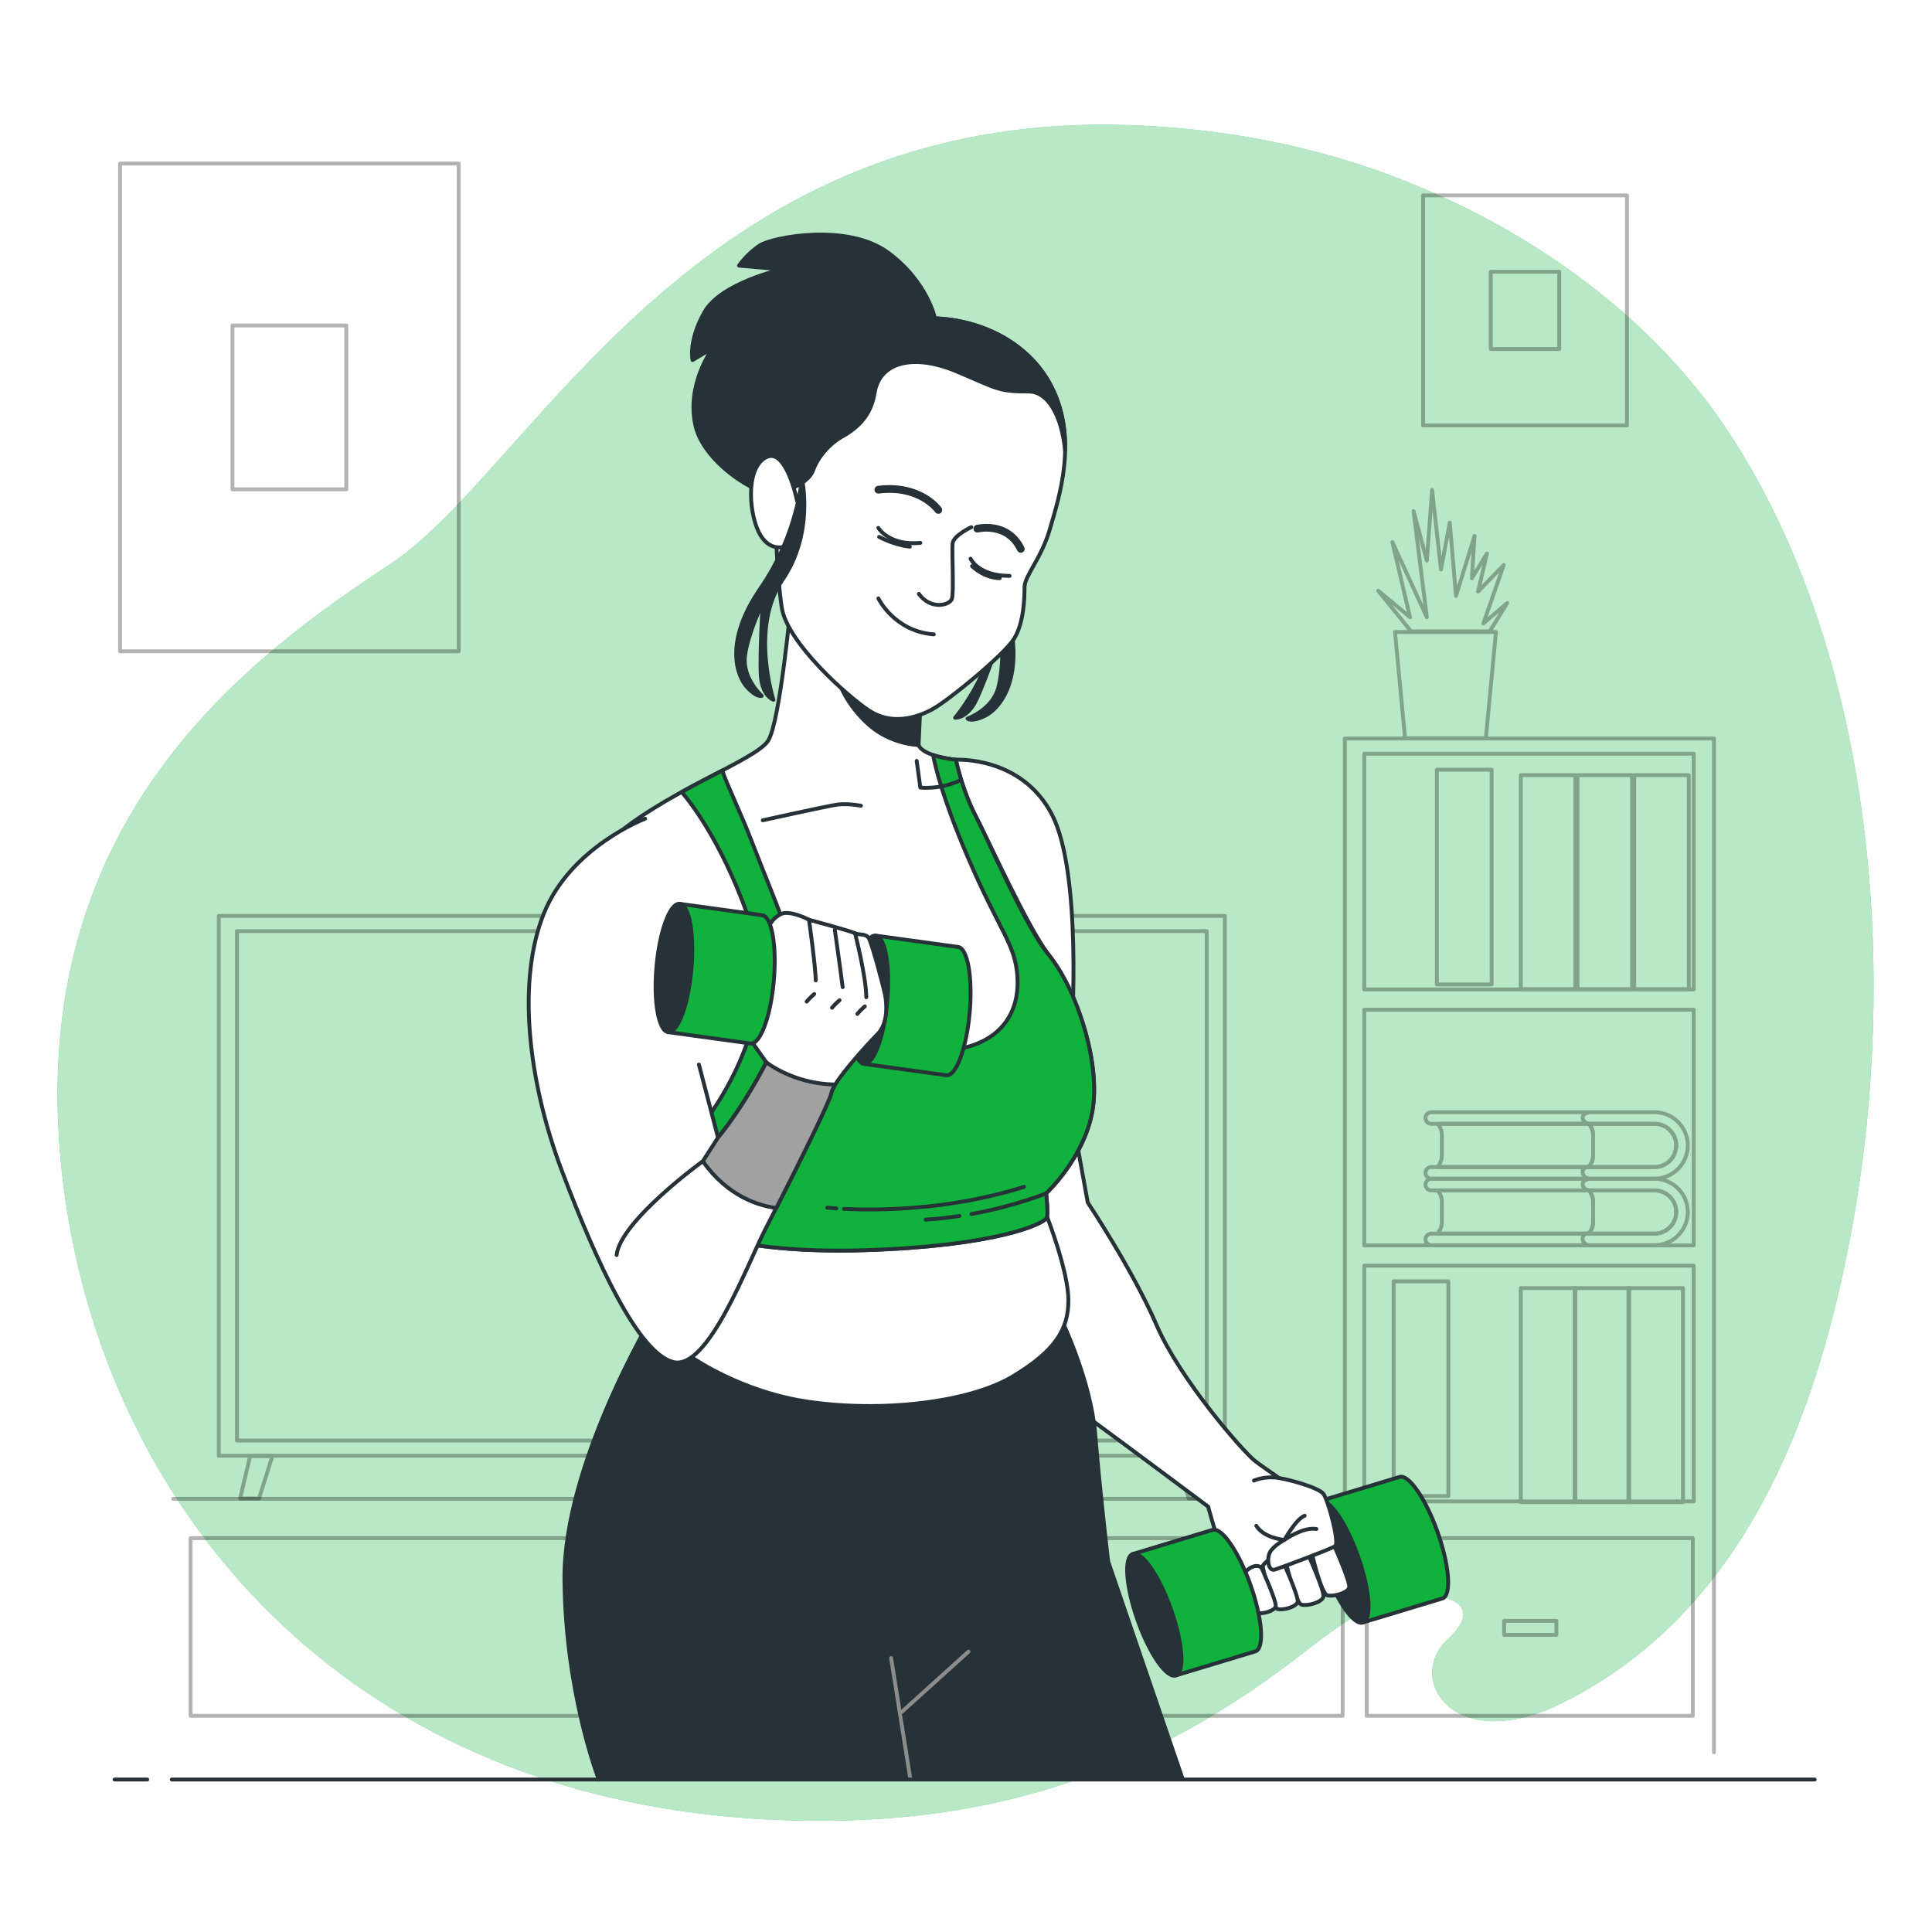 <svg class="animated" id="freepik_stories-dumbbell-exercise" xmlns="http://www.w3.org/2000/svg" viewBox="0 0 500 500" version="1.1" xmlns:xlink="http://www.w3.org/1999/xlink" xmlns:svgjs="http://svgjs.com/svgjs"><style>svg#freepik_stories-dumbbell-exercise:not(.animated) .animable {opacity: 0;}svg#freepik_stories-dumbbell-exercise.animated #freepik--background-simple--inject-2 {animation: 1.5s Infinite  linear heartbeat;animation-delay: 0s;}svg#freepik_stories-dumbbell-exercise.animated #freepik--Character--inject-2 {animation: 1.5s Infinite  linear heartbeat;animation-delay: 0s;}            @keyframes heartbeat {                0% {                    transform: scale(1);                }                10% {                    transform: scale(1.1);                }                30% {                    transform: scale(1);                }                40% {                    transform: scale(1);                }                50% {                    transform: scale(1.1);                }                60% {                    transform: scale(1);                }                100% {                    transform: scale(1);                }            }        </style><g id="freepik--background-simple--inject-2" class="animable" style="transform-origin: 249.883px 251.753px;"><g id="elc2yz4smcyb8" class="animable" style="transform-origin: 249.883px 251.753px;"><path d="M451.31,118.12c-1.65-2.74-3.36-5.43-5.14-8.06-23.81-34.98-63.44-58.93-101.95-69.77-16.87-4.76-34.2-7.25-51.49-7.88-113.43-4.12-155.1,89.4-191.65,113.52C64.53,170.04,8.45,211.23,15.49,297.76c5.34,65.79,42.76,128.69,111.11,157.31,7.53,3.16,15.44,5.91,23.72,8.19,15.41,4.24,32.1,6.9,50.1,7.7,51.68,2.3,93.64-10.15,134.68-41.52,9.54-7.29,19.03-15.52,31.41-16.42,9-.65,17.53,2.58,8.12,11.28-11.06,10.22,1.7,30.33,29.77,16.36,46.87-23.33,66.16-73.66,75.24-124.84,11.15-62.82,5.75-140.95-28.33-197.68Z" style="fill: rgb(16, 178, 61); transform-origin: 249.883px 251.753px;" id="elw4703xmqeca" class="animable"></path><g id="eldb5gkr3q4q8"><path d="M451.31,118.12c-1.65-2.74-3.36-5.43-5.14-8.06-23.81-34.98-63.44-58.93-101.95-69.77-16.87-4.76-34.2-7.25-51.49-7.88-113.43-4.12-155.1,89.4-191.65,113.52C64.53,170.04,8.45,211.23,15.49,297.76c5.34,65.79,42.76,128.69,111.11,157.31,7.53,3.16,15.44,5.91,23.72,8.19,15.41,4.24,32.1,6.9,50.1,7.7,51.68,2.3,93.64-10.15,134.68-41.52,9.54-7.29,19.03-15.52,31.41-16.42,9-.65,17.53,2.58,8.12,11.28-11.06,10.22,1.7,30.33,29.77,16.36,46.87-23.33,66.16-73.66,75.24-124.84,11.15-62.82,5.75-140.95-28.33-197.68Z" style="fill: rgb(255, 255, 255); opacity: 0.7; transform-origin: 249.883px 251.753px;" class="animable"></path></g></g></g><g id="freepik--Pictures--inject-2" class="animable" style="transform-origin: 226.06px 105.445px;"><g id="elq5r2l3qw2bb"><g style="opacity: 0.3; transform-origin: 74.885px 105.445px;" class="animable"><rect x="31.06" y="42.33" width="87.65" height="126.23" style="fill: none; stroke: rgb(0, 0, 0); stroke-linecap: round; stroke-linejoin: round; transform-origin: 74.885px 105.445px;" id="elqg0rv6irj1" class="animable"></rect><rect x="60.17" y="84.24" width="29.45" height="42.41" style="fill: none; stroke: rgb(0, 0, 0); stroke-linecap: round; stroke-linejoin: round; transform-origin: 74.895px 105.445px;" id="eloiotzfku5c" class="animable"></rect></g></g><g id="elxt0rbwysgc"><g style="opacity: 0.3; transform-origin: 394.675px 80.325px;" class="animable"><rect x="368.29" y="50.57" width="52.77" height="59.51" style="fill: none; stroke: rgb(0, 0, 0); stroke-linecap: round; stroke-linejoin: round; transform-origin: 394.675px 80.325px;" id="elj4rd5babxni" class="animable"></rect><rect x="385.81" y="70.33" width="17.73" height="20" style="fill: none; stroke: rgb(0, 0, 0); stroke-linecap: round; stroke-linejoin: round; transform-origin: 394.675px 80.33px;" id="elb9epffoo78s" class="animable"></rect></g></g></g><g id="freepik--Furniture--inject-2" class="animable" style="transform-origin: 244.2px 290.14px;"><g id="el80fekubzkcm"><g style="opacity: 0.3; transform-origin: 244.2px 290.14px;" class="animable"><polyline points="44.82 387.89 348.04 387.89 348.04 191.13 443.58 191.13 443.58 453.48" style="fill: none; stroke: rgb(0, 0, 0); stroke-linecap: round; stroke-linejoin: round; transform-origin: 244.2px 322.305px;" id="elqyl0p4wwrcp" class="animable"></polyline><rect x="353.08" y="195.06" width="85.26" height="61" style="fill: none; stroke: rgb(0, 0, 0); stroke-linecap: round; stroke-linejoin: round; transform-origin: 395.71px 225.56px;" id="elhmnfvsdcuqb" class="animable"></rect><rect x="353.08" y="261.31" width="85.26" height="61" style="fill: none; stroke: rgb(0, 0, 0); stroke-linecap: round; stroke-linejoin: round; transform-origin: 395.71px 291.81px;" id="el3g2rqjpxg3k" class="animable"></rect><rect x="353.08" y="327.55" width="85.26" height="61" style="fill: none; stroke: rgb(0, 0, 0); stroke-linecap: round; stroke-linejoin: round; transform-origin: 395.71px 358.05px;" id="elp8k61am24v" class="animable"></rect><rect x="393.58" y="200.61" width="14.12" height="55.39" style="fill: none; stroke: rgb(0, 0, 0); stroke-linecap: round; stroke-linejoin: round; transform-origin: 400.64px 228.305px;" id="elrhf4jmlpxlf" class="animable"></rect><rect x="393.58" y="333.36" width="14.12" height="55.39" style="fill: none; stroke: rgb(0, 0, 0); stroke-linecap: round; stroke-linejoin: round; transform-origin: 400.64px 361.055px;" id="elc0hsf1zw8q" class="animable"></rect><rect x="407.51" y="333.36" width="14.12" height="55.39" style="fill: none; stroke: rgb(0, 0, 0); stroke-linecap: round; stroke-linejoin: round; transform-origin: 414.57px 361.055px;" id="el9200ahl9ko4" class="animable"></rect><rect x="421.44" y="333.36" width="14.12" height="55.39" style="fill: none; stroke: rgb(0, 0, 0); stroke-linecap: round; stroke-linejoin: round; transform-origin: 428.5px 361.055px;" id="el2k8atkx8kgf" class="animable"></rect><g id="eltpt3gwxvmun"><rect x="371.86" y="199.19" width="14.17" height="55.57" style="fill: none; stroke: rgb(0, 0, 0); stroke-linecap: round; stroke-linejoin: round; transform-origin: 378.945px 226.975px; transform: rotate(15.1deg);" class="animable"></rect></g><g id="eldac8izfasgq"><rect x="360.67" y="331.61" width="14.17" height="55.57" style="fill: none; stroke: rgb(0, 0, 0); stroke-linecap: round; stroke-linejoin: round; transform-origin: 367.755px 359.395px; transform: rotate(164.9deg);" class="animable"></rect></g><rect x="408.26" y="200.61" width="14.12" height="55.39" style="fill: none; stroke: rgb(0, 0, 0); stroke-linecap: round; stroke-linejoin: round; transform-origin: 415.32px 228.305px;" id="elpzi9hznxqum" class="animable"></rect><rect x="422.94" y="200.61" width="14.12" height="55.39" style="fill: none; stroke: rgb(0, 0, 0); stroke-linecap: round; stroke-linejoin: round; transform-origin: 430px 228.305px;" id="elmhwzklxf1jr" class="animable"></rect><g id="el8bwde5hii4f" class="animable" style="transform-origin: 402.855px 313.665px;"><g id="ell5dmrnuayy" class="animable" style="transform-origin: 402.855px 313.665px;"><path d="M436.8,313.66c0,4.74-3.85,8.6-8.59,8.6h-57.8c-.83,0-1.5-.68-1.5-1.5s.67-1.5,1.5-1.5h57.8c3.08,0,5.59-2.51,5.59-5.6s-2.51-5.59-5.59-5.59h-57.8c-.83,0-1.5-.67-1.5-1.5s.67-1.5,1.5-1.5h57.8c4.74,0,8.59,3.85,8.59,8.59Z" style="fill: none; stroke: rgb(0, 0, 0); stroke-linecap: round; stroke-linejoin: round; transform-origin: 402.855px 313.665px;" id="elkrdublrwuo" class="animable"></path><path d="M412.3,311.01v5.23c0,1.17-.45,2.23-1.18,3.02h-39.14c.73-.79,1.18-1.85,1.18-3.02v-5.23c0-1.13-.42-2.16-1.12-2.94h39.14c.7,.78,1.12,1.81,1.12,2.94Z" style="fill: none; stroke: rgb(0, 0, 0); stroke-linecap: round; stroke-linejoin: round; transform-origin: 392.14px 313.665px;" id="el8ihtuvfy93p" class="animable"></path><path d="M433.8,313.66c0,3.09-2.51,5.6-5.59,5.6h-17.09c.73-.79,1.18-1.85,1.18-3.02v-5.23c0-1.13-.42-2.16-1.12-2.94h17.03c3.08,0,5.59,2.51,5.59,5.59Z" style="fill: none; stroke: rgb(0, 0, 0); stroke-linecap: round; stroke-linejoin: round; transform-origin: 422.46px 313.665px;" id="elzcois2y8kzb" class="animable"></path></g><path d="M410.74,305.25s-1.27,.25-1.14,1.4c.13,1.14,1.59,1.43,1.59,1.43" style="fill: none; stroke: rgb(0, 0, 0); stroke-linecap: round; stroke-linejoin: round; transform-origin: 410.39px 306.665px;" id="elxwy1j7n512" class="animable"></path><path d="M410.65,319.23s-1.17,.27-1.06,1.5,1.47,1.53,1.47,1.53" style="fill: none; stroke: rgb(0, 0, 0); stroke-linecap: round; stroke-linejoin: round; transform-origin: 410.321px 320.745px;" id="elxiaindzuaur" class="animable"></path></g><g id="elbkb5sj6zha6" class="animable" style="transform-origin: 402.855px 296.435px;"><g id="ellz2wyy37m5g" class="animable" style="transform-origin: 402.855px 296.435px;"><path d="M436.8,296.43c0,4.74-3.85,8.6-8.59,8.6h-57.8c-.83,0-1.5-.68-1.5-1.5s.67-1.5,1.5-1.5h57.8c3.08,0,5.59-2.51,5.59-5.6s-2.51-5.59-5.59-5.59h-57.8c-.83,0-1.5-.67-1.5-1.5s.67-1.5,1.5-1.5h57.8c4.74,0,8.59,3.85,8.59,8.59Z" style="fill: none; stroke: rgb(0, 0, 0); stroke-linecap: round; stroke-linejoin: round; transform-origin: 402.855px 296.435px;" id="el8e9wmwkxdwc" class="animable"></path><path d="M412.3,293.78v5.23c0,1.17-.45,2.23-1.18,3.02h-39.14c.73-.79,1.18-1.85,1.18-3.02v-5.23c0-1.13-.42-2.16-1.12-2.94h39.14c.7,.78,1.12,1.81,1.12,2.94Z" style="fill: none; stroke: rgb(0, 0, 0); stroke-linecap: round; stroke-linejoin: round; transform-origin: 392.14px 296.435px;" id="elh14p05ji7r" class="animable"></path><path d="M433.8,296.43c0,3.09-2.51,5.6-5.59,5.6h-17.09c.73-.79,1.18-1.85,1.18-3.02v-5.23c0-1.13-.42-2.16-1.12-2.94h17.03c3.08,0,5.59,2.51,5.59,5.59Z" style="fill: none; stroke: rgb(0, 0, 0); stroke-linecap: round; stroke-linejoin: round; transform-origin: 422.46px 296.435px;" id="elstzb5p4471" class="animable"></path></g><path d="M410.74,288.01s-1.27,.25-1.14,1.4c.13,1.14,1.59,1.43,1.59,1.43" style="fill: none; stroke: rgb(0, 0, 0); stroke-linecap: round; stroke-linejoin: round; transform-origin: 410.39px 289.425px;" id="el2wxbe55q3ga" class="animable"></path><path d="M410.65,302s-1.17,.27-1.06,1.5c.12,1.23,1.47,1.53,1.47,1.53" style="fill: none; stroke: rgb(0, 0, 0); stroke-linecap: round; stroke-linejoin: round; transform-origin: 410.321px 303.515px;" id="elhaoilyveys" class="animable"></path></g><g id="elwknass40cs" class="animable" style="transform-origin: 373.375px 158.93px;"><polygon points="387.15 163.57 361.02 163.57 363.63 191.06 384.54 191.06 387.15 163.57" style="fill: none; stroke: rgb(0, 0, 0); stroke-linecap: round; stroke-linejoin: round; transform-origin: 374.085px 177.315px;" id="elipogjzquiqe" class="animable"></polygon><polygon points="365.18 163.39 385.55 163.39 390.07 156.07 383.9 161.33 389.16 146.24 382.52 153.1 384.81 143.26 380.92 149.67 381.61 138.69 376.81 154.24 375.2 135.26 372.92 147.38 370.63 126.8 369.26 145.09 365.83 132.28 369.26 159.73 360.34 140.29 364.91 159.73 356.68 152.87 365.18 163.39" style="fill: none; stroke: rgb(0, 0, 0); stroke-linecap: round; stroke-linejoin: round; transform-origin: 373.375px 145.095px;" id="el7p81ow5i1vs" class="animable"></polygon></g><rect x="353.7" y="398.08" width="84.39" height="45.97" style="fill: none; stroke: rgb(0, 0, 0); stroke-linecap: round; stroke-linejoin: round; transform-origin: 395.895px 421.065px;" id="elr0d70xytd9q" class="animable"></rect><rect x="165.06" y="398.08" width="182.42" height="45.97" style="fill: none; stroke: rgb(0, 0, 0); stroke-linecap: round; stroke-linejoin: round; transform-origin: 256.27px 421.065px;" id="elod19nq7vswr" class="animable"></rect><rect x="49.33" y="398.08" width="109.53" height="45.97" style="fill: none; stroke: rgb(0, 0, 0); stroke-linecap: round; stroke-linejoin: round; transform-origin: 104.095px 421.065px;" id="elunamnqcqxnq" class="animable"></rect><rect x="389.27" y="419.47" width="13.52" height="3.64" style="fill: none; stroke: rgb(0, 0, 0); stroke-linecap: round; stroke-linejoin: round; transform-origin: 396.03px 421.29px;" id="elqze99xm1jw" class="animable"></rect></g></g></g><g id="freepik--TV--inject-2" class="animable" style="transform-origin: 186.81px 312.415px;"><g id="elzwnomudu2oc"><g style="opacity: 0.3; transform-origin: 186.81px 312.415px;" class="animable"><g id="eloteypw2o1t" class="animable" style="transform-origin: 186.81px 306.89px;"><rect x="56.62" y="237.04" width="260.38" height="139.7" style="fill: none; stroke: rgb(0, 0, 0); stroke-linecap: round; stroke-linejoin: round; transform-origin: 186.81px 306.89px;" id="elb1xbuzlt47s" class="animable"></rect><rect x="61.33" y="240.96" width="250.96" height="131.85" style="fill: none; stroke: rgb(0, 0, 0); stroke-linecap: round; stroke-linejoin: round; transform-origin: 186.81px 306.885px;" id="elta6d5n7iblr" class="animable"></rect></g><polygon points="64.73 376.84 62.14 387.79 67.04 387.79 70.49 376.84 64.73 376.84" style="fill: none; stroke: rgb(0, 0, 0); stroke-linecap: round; stroke-linejoin: round; transform-origin: 66.315px 382.315px;" id="elqvygilostfd" class="animable"></polygon><polygon points="309.96 376.84 312.54 387.79 307.64 387.79 304.19 376.84 309.96 376.84" style="fill: none; stroke: rgb(0, 0, 0); stroke-linecap: round; stroke-linejoin: round; transform-origin: 308.365px 382.315px;" id="elsitlgq5i5m" class="animable"></polygon></g></g></g><g id="freepik--Character--inject-2" class="animable animator-active" style="transform-origin: 255.807px 260.623px;"><g id="elq5yinezeulj" class="animable" style="transform-origin: 255.807px 260.623px;"><g id="ele7e1xidsul" class="animable" style="transform-origin: 319.604px 363.267px;"><g id="el6jq4yf5jwg" class="animable" style="transform-origin: 357.45px 401.075px;"><path d="M362.16,382.25l-20.61,6.23,11.18,31.41,20.61-6.23c2.36-.84,1.77-8.55-1.32-17.23-3.09-8.67-7.5-15.02-9.86-14.18Z" style="fill: rgb(16, 178, 61); stroke: rgb(38, 50, 56); stroke-linecap: round; stroke-linejoin: round; transform-origin: 358.168px 401.033px;" id="el2dfsyk9cbxx" class="animable"></path><path d="M351.42,402.67c3.09,8.67,3.68,16.39,1.32,17.23-2.36,.84-6.78-5.51-9.86-14.18-3.09-8.67-3.68-16.39-1.32-17.23,2.36-.84,6.78,5.51,9.86,14.18Z" style="fill: rgb(38, 50, 56); stroke: rgb(38, 50, 56); stroke-linecap: round; stroke-linejoin: round; transform-origin: 347.15px 404.195px;" id="el0j49sloui50q" class="animable"></path></g><path d="M278.17,292.86l3.34,18.35s11.68,17.52,17.8,31.7c6.12,14.18,22.25,32.54,25.31,35.04,3.06,2.5,11.96,7.79,14.18,11.4,2.22,3.61,6.95,15.02,6.95,15.02l-22.8,8.9s-4.45-4.73-6.67-11.4c-2.22-6.67-3.61-11.96-3.61-11.96,0,0-21.97-16.41-29.2-21.69-7.23-5.28-9.45-8.06-9.45-8.06,0,0-8.06-37.54-9.45-47s7.23-19.19,13.63-20.3Z" style="fill: rgb(255, 255, 255); stroke: rgb(38, 50, 56); stroke-linecap: round; stroke-linejoin: round; transform-origin: 305.085px 353.065px;" id="elj4w7hxmb5nd" class="animable"></path><g id="el2cx31sel36m" class="animable" style="transform-origin: 335.577px 407.839px;"><path d="M344.72,398.73s4.85,10.71,4.45,12.12c-.4,1.41-4.04,2.42-5.66,2.02-1.62-.4-4.24-11.52-4.24-12.12s3.23-3.84,5.46-2.02Z" style="fill: rgb(255, 255, 255); stroke: rgb(38, 50, 56); stroke-linecap: round; stroke-linejoin: round; transform-origin: 344.232px 405.57px;" id="ela4c6jdch8ul" class="animable"></path><path d="M338.05,401.15s4.85,10.71,4.44,12.12c-.4,1.41-4.04,2.42-5.66,2.02-1.62-.4-4.24-11.52-4.24-12.12s3.23-3.84,5.46-2.02Z" style="fill: rgb(255, 255, 255); stroke: rgb(38, 50, 56); stroke-linecap: round; stroke-linejoin: round; transform-origin: 337.552px 407.99px;" id="ely8eu6hjar2" class="animable"></path><path d="M331.78,403.53s4.42,9.77,4.05,11.05c-.37,1.29-3.68,2.21-5.16,1.84-1.47-.37-3.87-10.5-3.87-11.06s2.95-3.5,4.97-1.84Z" style="fill: rgb(255, 255, 255); stroke: rgb(38, 50, 56); stroke-linecap: round; stroke-linejoin: round; transform-origin: 331.326px 409.76px;" id="elyder09x0z2o" class="animable"></path><path d="M326.47,405.71s4.01,8.86,3.68,10.04c-.33,1.17-3.34,2.01-4.68,1.67s-3.51-9.53-3.51-10.03,2.68-3.18,4.52-1.67Z" style="fill: rgb(255, 255, 255); stroke: rgb(38, 50, 56); stroke-linecap: round; stroke-linejoin: round; transform-origin: 326.065px 411.38px;" id="el6ohtyxwjhz4" class="animable"></path></g><g id="elgvnnk2pstsm" class="animable" style="transform-origin: 335.165px 394.301px;"><path d="M324.52,383.17s2.22-1.01,5.25-.81c3.03,.2,11.52,2.63,12.73,4.24,1.21,1.62,4.24,12.73,3.03,13.54-1.21,.81-13.74,5.46-15.56,6.06-1.82,.61-2.22-3.03-1.21-4.65,1.01-1.62,3.64-3.03,3.64-3.03,0,0-5.25-.4-7.27-3.64" style="fill: rgb(255, 255, 255); stroke: rgb(38, 50, 56); stroke-linecap: round; stroke-linejoin: round; transform-origin: 335.165px 394.301px;" id="elg7ied30sxk9" class="animable"></path><path d="M340.68,395.7c-3.43-.61-8.28,2.83-8.28,2.83,0,0,3.03-5.46,5.25-6.26" style="fill: none; stroke: rgb(38, 50, 56); stroke-linecap: round; stroke-linejoin: round; transform-origin: 336.54px 395.4px;" id="elrk45ykug7t" class="animable"></path></g><g id="elcstrl5uq77r" class="animable" style="transform-origin: 309.037px 414.775px;"><path d="M313.75,395.95l-20.61,6.23,11.18,31.41,20.61-6.23c2.36-.84,1.77-8.55-1.32-17.23s-7.5-15.02-9.86-14.18Z" style="fill: rgb(16, 178, 61); stroke: rgb(38, 50, 56); stroke-linecap: round; stroke-linejoin: round; transform-origin: 309.758px 414.733px;" id="elf9x30tz3zur" class="animable"></path><path d="M303,416.37c3.09,8.67,3.68,16.39,1.32,17.23-2.36,.84-6.78-5.51-9.86-14.18s-3.68-16.39-1.32-17.23c2.36-.84,6.78,5.51,9.86,14.18Z" style="fill: rgb(38, 50, 56); stroke: rgb(38, 50, 56); stroke-linecap: round; stroke-linejoin: round; transform-origin: 298.732px 417.895px;" id="el24pwzk6meyl" class="animable"></path></g></g><g id="eldgffclje40a" class="animable" style="transform-origin: 226.064px 400.615px;"><path d="M306.05,460.33l-19.26-56.24s-2.22-18.91-3.34-32.81c-1.11-13.9-8.62-29.48-8.62-29.48,0,0-12.79,12.24-37.26,16.96-24.47,4.73-55.89-10.85-62.29-14.46l-6.4-3.61s-23.08,38.37-22.8,68.13c.28,29.75,8.9,51.72,8.9,51.72" style="fill: rgb(38, 50, 56); stroke: rgb(38, 50, 56); stroke-linecap: round; stroke-linejoin: round; transform-origin: 226.064px 400.615px;" id="eljug43nmyr7q" class="animable"></path><g id="elqgkoahnr5mp" class="animable" style="transform-origin: 240.63px 443.99px;"><line x1="230.62" y1="429.11" x2="235.62" y2="460.54" style="fill: none; stroke: rgb(140, 140, 140); stroke-linecap: round; stroke-linejoin: round; transform-origin: 233.12px 444.825px;" id="elb7x94j0ad9j" class="animable"></line><line x1="233.4" y1="443.02" x2="250.64" y2="427.44" style="fill: none; stroke: rgb(140, 140, 140); stroke-linecap: round; stroke-linejoin: round; transform-origin: 242.02px 435.23px;" id="elzclr0ar5mbc" class="animable"></line></g></g><path d="M270.99,314.92s5.51,14.09,5.51,21.59-3.34,13.07-14.46,19.74c-11.12,6.67-33.93,9.45-53.67,6.4-19.74-3.06-38.37-15.57-39.49-21.97s7.92-23.48,7.92-23.48c0,0,62.82,5.04,94.19-2.28Z" style="fill: rgb(255, 255, 255); stroke: rgb(38, 50, 56); stroke-linecap: round; stroke-linejoin: round; transform-origin: 222.642px 339.402px;" id="elmajzjtp3oe" class="animable"></path><g id="el0csszogsxz67" class="animable" style="transform-origin: 216.106px 239.698px;"><path d="M247.38,196.62s17.01-1.02,24.88,14.22,5.08,56.36,5.08,56.36c0,0-26.66-49.25-28.43-56.87-1.78-7.62-1.52-13.71-1.52-13.71Z" style="fill: rgb(255, 255, 255); stroke: rgb(38, 50, 56); stroke-linecap: round; stroke-linejoin: round; transform-origin: 262.598px 231.903px;" id="elpfbslbk0nd" class="animable"></path><path d="M204.73,155.74s-2.79,30.46-5.84,35.8c-3.05,5.33-27.93,13.46-42.4,27.16-14.47,13.71-4.06,52.04-.25,65.5,3.81,13.46,20.56,33,20.56,33,0,0,12.69,7.36,46.71,6.35,34.02-1.02,47.22-6.85,47.47-8.63,.25-1.78-.25-6.09-.25-6.09,0,0,9.65-8.89,11.93-21.07,2.28-12.19-3.39-30.14-11.42-40.87-5.42-7.24-15.23-28.94-18.79-35.8-3.55-6.85-5.08-14.47-5.08-14.47,0,0-8.38-.76-9.65-3.81-1.27-3.05,.51-11.42,.51-11.42,0,0-6.85,3.05-33.51-25.64Z" style="fill: rgb(255, 255, 255); stroke: rgb(38, 50, 56); stroke-linecap: round; stroke-linejoin: round; transform-origin: 216.106px 239.693px;" id="elsuww3th972e" class="animable"></path><path d="M217.21,176.73s1.74,5.52,7.55,10.75c5.81,5.23,12.97,5.33,12.97,5.33l.51-11.42-21.03-4.66Z" style="fill: rgb(38, 50, 56); stroke: rgb(38, 50, 56); stroke-linecap: round; stroke-linejoin: round; transform-origin: 227.725px 184.77px;" id="elepxi87xcjg" class="animable"></path><g id="elky80b1tqyuc" class="animable" style="transform-origin: 224.922px 259.528px;"><path d="M252.46,211.09c-3.55-6.85-5.08-14.47-5.08-14.47,0,0-3.16-.29-5.89-1.22,.55,3,2.48,11.28,8.94,26.35,8.38,19.55,12.33,22.52,12.87,31.01,.97,15.13-12.31,22.09-30.59,18.03-18.28-4.06-25.44-18.58-28.49-27.72-3.05-9.14-5.59-14.72-9.9-25.89-2.62-6.79-5.98-13.64-7.41-17.77-3.2,1.67-6.8,3.52-10.49,5.56,2.75,3.22,11.46,14.53,18.41,35.83,8.38,25.64-15.23,56.87-24.37,61.18-1.45,.68-2.68,1.34-3.77,1.96,5.14,7.46,10.12,13.27,10.12,13.27,0,0,12.69,7.36,46.71,6.35,34.02-1.02,47.22-6.85,47.47-8.63,.25-1.78-.25-6.09-.25-6.09,0,0,9.65-8.89,11.93-21.07,2.28-12.19-3.81-31.73-11.42-40.87-5.79-6.94-15.23-28.94-18.79-35.8Z" style="fill: rgb(16, 178, 61); stroke: rgb(38, 50, 56); stroke-linecap: round; stroke-linejoin: round; transform-origin: 224.922px 259.528px;" id="el57kfcbqp423" class="animable"></path><path d="M237.24,196.92l.94,6.9s5.02,.63,10.35-1.88" style="fill: none; stroke: rgb(38, 50, 56); stroke-linecap: round; stroke-linejoin: round; transform-origin: 242.885px 200.405px;" id="elk463sduei7b" class="animable"></path><path d="M197.41,212.29s16.93-3.76,19.44-4.08,5.96,.31,5.96,.31" style="fill: none; stroke: rgb(38, 50, 56); stroke-linecap: round; stroke-linejoin: round; transform-origin: 210.11px 210.205px;" id="elo1cqigqmibo" class="animable"></path><g id="el7l1aptbtqh9" class="animable" style="transform-origin: 242.42px 311.39px;"><path d="M218.4,312.86c8.23,.41,27.14,.46,46.62-5.71" style="fill: none; stroke: rgb(38, 50, 56); stroke-linecap: round; stroke-linejoin: round; transform-origin: 241.71px 310.083px;" id="el75t7l3mu1s9" class="animable"></path><path d="M214.1,312.54s.83,.09,2.35,.2" style="fill: none; stroke: rgb(38, 50, 56); stroke-linecap: round; stroke-linejoin: round; transform-origin: 215.275px 312.64px;" id="el8k3vm73k79g" class="animable"></path><path d="M248.32,314.7c-2.78,.42-5.72,.75-8.76,.93" style="fill: none; stroke: rgb(38, 50, 56); stroke-linecap: round; stroke-linejoin: round; transform-origin: 243.94px 315.165px;" id="elk85mguobb4" class="animable"></path><path d="M270.74,308.83s-7.98,3.3-19.33,5.36" style="fill: none; stroke: rgb(38, 50, 56); stroke-linecap: round; stroke-linejoin: round; transform-origin: 261.075px 311.51px;" id="el78c01bx8snn" class="animable"></path></g></g></g><g id="elp7lromixht8" class="animable" style="transform-origin: 227.377px 123.483px;"><path d="M242.06,82.71s-1.94-9.89-12.41-17.46c-10.47-7.56-29.67-3.88-32.97-1.75-3.3,2.13-5.43,5.24-5.43,5.24l11.06,.97s-15.71,3.49-19.98,11.06c-4.27,7.56-3.1,12.41-3.1,12.41l5.24-3.1s-6.98,9.31-4.46,20.17c2.52,10.86,20.95,22.5,31.03,18.23,10.09-4.27,14.16-29.09,18.62-32.97,4.46-3.88,11.44-4.27,12.22-6.01,.78-1.75,.19-6.79,.19-6.79Z" style="fill: rgb(38, 50, 56); stroke: rgb(38, 50, 56); stroke-linecap: round; stroke-linejoin: round; transform-origin: 210.684px 95.046px;" id="elprdufdvcqo" class="animable"></path><path d="M262.25,129.91s-4.58,13.77-.98,30.35c3.6,16.59-3.08,23.45-6.49,25.06-3.41,1.61-4.39,.66-4.39,.66,0,0,6.44-2.29,7.96-7.98s1-14.42,1-14.42c0,0-4.23,12.26-6.59,17.33s-5.57,4.84-5.57,4.84c0,0,12.79-15.05,9.69-29.5s5.37-26.34,5.37-26.34Z" style="fill: rgb(38, 50, 56); stroke: rgb(38, 50, 56); stroke-linecap: round; stroke-linejoin: round; transform-origin: 254.747px 158.084px;" id="elyufxg03nik" class="animable"></path><g id="eld6p2ases9fl" class="animable" style="transform-origin: 235.012px 134.208px;"><path d="M201.34,121.3s3.17-28.71,23.08-36.07c19.39-7.18,39.18-.39,47.13,13.77,7.95,14.16,2.33,30.26,.19,37.82s-6.59,12.22-6.59,15.13-.19,9.31-2.72,13.38c-2.52,4.07-16.87,15.9-21.14,18.23s-10.67,4.07-16.29,.39-21.33-17.65-22.69-26.76c-1.36-9.12-1.55-21.92-1.55-21.92l.58-13.96Z" style="fill: rgb(255, 255, 255); stroke: rgb(38, 50, 56); stroke-linecap: round; stroke-linejoin: round; transform-origin: 238.216px 134.208px;" id="el2ozvbru06o9" class="animable"></path><path d="M271.54,99c-7.95-14.16-27.73-20.95-47.13-13.77-19.91,7.37-23.08,36.07-23.08,36.07l-.2,4.7,2.91,.73s5.24-1.75,6.4-5.04,4.08-6.77,7.56-8.73c4.85-2.72,7.51-6.16,8.34-11.25,1.36-8.34,10.47-10.09,21.14-5.62,10.67,4.46,10.66,5.24,18.81,5.24,4.74,0,8.45,5.93,9.35,15.26,.12-5.71-.87-11.81-4.11-17.59Z" style="fill: rgb(38, 50, 56); stroke: rgb(38, 50, 56); stroke-linecap: round; stroke-linejoin: round; transform-origin: 238.39px 104.534px;" id="elccbgoxio4ij" class="animable"></path><path d="M242.84,131.97s-4.65-6.59-15.52-5.24" style="fill: none; stroke: rgb(38, 50, 56); stroke-linecap: round; stroke-linejoin: round; stroke-width: 2px; transform-origin: 235.08px 129.259px;" id="elgvtvxhnycz4" class="animable"></path><path d="M227.32,136.62s2.72,4.65,10.86,3.88" style="fill: none; stroke: rgb(38, 50, 56); stroke-linecap: round; stroke-linejoin: round; transform-origin: 232.75px 138.603px;" id="elipfx4fi9plo" class="animable"></path><path d="M252.93,136.82s7.76-1.94,11.25,5.24" style="fill: none; stroke: rgb(38, 50, 56); stroke-linecap: round; stroke-linejoin: round; stroke-width: 2px; transform-origin: 258.555px 139.321px;" id="eltxo8p55qc97" class="animable"></path><path d="M251.18,144.58s1.94,4.46,10.09,4.46" style="fill: none; stroke: rgb(38, 50, 56); stroke-linecap: round; stroke-linejoin: round; transform-origin: 256.225px 146.81px;" id="el7cp06vgsxy8" class="animable"></path><path d="M251.37,136.43s-4.65,2.13-4.85,4.27c-.19,2.13,.39,12.8-.19,14.35-.58,1.55-5.43,2.91-8.53-1.36" style="fill: none; stroke: rgb(38, 50, 56); stroke-linecap: round; stroke-linejoin: round; transform-origin: 244.585px 146.491px;" id="elz9y6canhxsh" class="animable"></path><path d="M227.32,154.86s4.07,8.53,14.35,9.31" style="fill: none; stroke: rgb(38, 50, 56); stroke-linecap: round; stroke-linejoin: round; transform-origin: 234.495px 159.515px;" id="el63p1ijen1aw" class="animable"></path><path d="M227.52,138.95s3.88,2.13,7.95,2.52" style="fill: none; stroke: rgb(38, 50, 56); stroke-linecap: round; stroke-linejoin: round; transform-origin: 231.495px 140.21px;" id="elxgu3e1fhg1" class="animable"></path><path d="M251.57,146.52s3.1,3.1,7.18,3.1" style="fill: none; stroke: rgb(38, 50, 56); stroke-linecap: round; stroke-linejoin: round; transform-origin: 255.16px 148.07px;" id="el6m2ejx0tewo" class="animable"></path><path d="M206.31,129.75s-2.83-14.4-8.23-11.31c-5.4,3.09-4.11,15.43-1.29,20.05,2.83,4.63,6.68,2.83,6.68,2.83" style="fill: rgb(255, 255, 255); stroke: rgb(38, 50, 56); stroke-linecap: round; stroke-linejoin: round; transform-origin: 200.331px 129.835px;" id="el9oolvysb2qs" class="animable"></path></g><path d="M207.53,123.75s-1.02,14.47-10.66,28.43c-9.65,13.96-6.09,22.85-3.55,25.64,2.54,2.79,3.81,2.28,3.81,2.28,0,0-5.08-4.57-4.32-10.41,.76-5.84,4.57-13.71,4.57-13.71,0,0-.76,12.95-.51,18.53,.25,5.59,3.3,6.6,3.3,6.6,0,0-6.09-18.79,2.28-30.97,8.38-12.19,5.08-26.4,5.08-26.4Z" style="fill: rgb(38, 50, 56); stroke: rgb(38, 50, 56); stroke-linecap: round; stroke-linejoin: round; transform-origin: 199.347px 152.425px;" id="elyb0lz7p7eqj" class="animable"></path></g><g id="eldx2vlygfrac" class="animable" style="transform-origin: 235.77px 260.205px;"><path d="M247.91,245.07l-21.33-2.94-2.95,33.21,21.33,2.94c2.5,.22,5.18-7.03,5.99-16.2,.82-9.17-.55-16.79-3.04-17.01Z" style="fill: rgb(16, 178, 61); stroke: rgb(38, 50, 56); stroke-linecap: round; stroke-linejoin: round; transform-origin: 237.409px 260.207px;" id="elria6sey81zp" class="animable"></path><path d="M229.62,259.14c-.82,9.17-3.5,16.43-5.99,16.2s-3.86-7.84-3.04-17.01c.82-9.17,3.5-16.43,5.99-16.2,2.5,.22,3.86,7.84,3.04,17.01Z" style="fill: rgb(38, 50, 56); stroke: rgb(38, 50, 56); stroke-linecap: round; stroke-linejoin: round; transform-origin: 225.105px 258.735px;" id="elilzbrcmkmc" class="animable"></path></g><g id="elv5mc83ri0ed" class="animable" style="transform-origin: 183.094px 282.254px;"><path d="M166.95,211.88s-19.18,7.26-26.15,24.4c-6.97,17.14-4.36,43,4.65,66.82,9.01,23.82,19.76,47.07,28.76,49.39,9.01,2.32,19.18-25.28,23.82-34.28s16.56-32.54,17.14-35.44,9.01-12.2,11.91-15.11,2.32-8.13,2.03-9.88c-.29-1.74-3.49-13.95-4.36-15.11-.87-1.16-2.32-.58-3.49-1.16-1.16-.58-11.91-3.49-11.91-3.49,0,0-4.94-2.61-7.26-1.45-2.32,1.16-2.91,2.91-2.91,2.91,0,0,.58,7.55-1.45,13.07-2.03,5.52-6.68,12.2-5.81,13.36,.87,1.16,6.39,9.01,6.39,9.01,0,0-5.52,11.04-12.49,19.47l-4.94-18.88" style="fill: rgb(255, 255, 255); stroke: rgb(38, 50, 56); stroke-linecap: round; stroke-linejoin: round; transform-origin: 183.094px 282.254px;" id="el032wrtx6hx3u" class="animable"></path><path d="M215.18,282.77c.08-.41,.33-.95,.69-1.58l-.15-.53c-10.54-.25-17.39-5.74-17.39-5.74,0,0-5.52,11.04-12.49,19.47h0l-3.95,6.13c6.5,9.24,14.67,11.55,19.02,12.11,5.46-10.73,13.79-27.44,14.28-29.85Z" style="fill: rgb(161, 161, 161); stroke: rgb(38, 50, 56); stroke-linecap: round; stroke-linejoin: round; transform-origin: 198.88px 293.775px;" id="eltwvxq2c3wr" class="animable"></path><path d="M181.89,300.52s-21.33,15.45-22.31,24.27" style="fill: none; stroke: rgb(38, 50, 56); stroke-linecap: round; stroke-linejoin: round; transform-origin: 170.735px 312.655px;" id="el1ajt7st4qr5" class="animable"></path><g id="el94i1i35tnno" class="animable" style="transform-origin: 216.48px 250.215px;"><path d="M221.28,241.52s2.91,11.33,2.91,16.56" style="fill: none; stroke: rgb(38, 50, 56); stroke-linecap: round; stroke-linejoin: round; transform-origin: 222.735px 249.8px;" id="el6i2d0rwq9nj" class="animable"></path><path d="M216.05,240.65s1.45,10.17,2.03,14.82" style="fill: none; stroke: rgb(38, 50, 56); stroke-linecap: round; stroke-linejoin: round; transform-origin: 217.065px 248.06px;" id="el71qccxra92" class="animable"></path><path d="M209.37,238.03s1.74,12.49,1.74,15.69" style="fill: none; stroke: rgb(38, 50, 56); stroke-linecap: round; stroke-linejoin: round; transform-origin: 210.24px 245.875px;" id="elzwuv6mcq8cf" class="animable"></path><path d="M210.72,257.26s-1.06,.89-1.95,1.95" style="fill: none; stroke: rgb(38, 50, 56); stroke-linecap: round; stroke-linejoin: round; transform-origin: 209.745px 258.235px;" id="elaf24c8p1t6" class="animable"></path><path d="M217.27,258.86s-1.06,.89-1.95,1.95" style="fill: none; stroke: rgb(38, 50, 56); stroke-linecap: round; stroke-linejoin: round; transform-origin: 216.295px 259.835px;" id="el5za80f2wr6" class="animable"></path><path d="M223.82,260.45s-1.06,.89-1.95,1.95" style="fill: none; stroke: rgb(38, 50, 56); stroke-linecap: round; stroke-linejoin: round; transform-origin: 222.845px 261.425px;" id="elkuikfw60q8r" class="animable"></path></g></g><g id="el0efh8mlw0wz" class="animable" style="transform-origin: 185.08px 251.98px;"><path d="M197.22,236.85l-21.33-2.94-2.95,33.21,21.33,2.94c2.5,.22,5.18-7.03,5.99-16.2,.82-9.17-.55-16.79-3.04-17.01Z" style="fill: rgb(16, 178, 61); stroke: rgb(38, 50, 56); stroke-linecap: round; stroke-linejoin: round; transform-origin: 186.719px 251.987px;" id="elf82kxemkzg5" class="animable"></path><path d="M178.93,250.91c-.82,9.17-3.5,16.43-5.99,16.2s-3.86-7.84-3.04-17.01c.82-9.17,3.5-16.43,5.99-16.2,2.49,.22,3.86,7.84,3.04,17.01Z" style="fill: rgb(38, 50, 56); stroke: rgb(38, 50, 56); stroke-linecap: round; stroke-linejoin: round; transform-origin: 174.415px 250.505px;" id="elup80od0src" class="animable"></path></g></g></g><g id="freepik--Table--inject-2" class="animable" style="transform-origin: 249.65px 460.54px;"><g id="elxkzrhm86es9" class="animable" style="transform-origin: 249.65px 460.54px;"><line x1="469.65" y1="460.54" x2="44.46" y2="460.54" style="fill: none; stroke: rgb(38, 50, 56); stroke-linecap: round; stroke-linejoin: round; transform-origin: 257.055px 460.54px;" id="ele1tgmy2n93l" class="animable"></line><line x1="29.65" y1="460.54" x2="38.11" y2="460.54" style="fill: none; stroke: rgb(38, 50, 56); stroke-linecap: round; stroke-linejoin: round; transform-origin: 33.88px 460.54px;" id="elbnrer2kp5fn" class="animable"></line></g></g><defs>     <filter id="active" height="200%">         <feMorphology in="SourceAlpha" result="DILATED" operator="dilate" radius="2"></feMorphology>                <feFlood flood-color="#32DFEC" flood-opacity="1" result="PINK"></feFlood>        <feComposite in="PINK" in2="DILATED" operator="in" result="OUTLINE"></feComposite>        <feMerge>            <feMergeNode in="OUTLINE"></feMergeNode>            <feMergeNode in="SourceGraphic"></feMergeNode>        </feMerge>    </filter>    <filter id="hover" height="200%">        <feMorphology in="SourceAlpha" result="DILATED" operator="dilate" radius="2"></feMorphology>                <feFlood flood-color="#ff0000" flood-opacity="0.5" result="PINK"></feFlood>        <feComposite in="PINK" in2="DILATED" operator="in" result="OUTLINE"></feComposite>        <feMerge>            <feMergeNode in="OUTLINE"></feMergeNode>            <feMergeNode in="SourceGraphic"></feMergeNode>        </feMerge>            <feColorMatrix type="matrix" values="0   0   0   0   0                0   1   0   0   0                0   0   0   0   0                0   0   0   1   0 "></feColorMatrix>    </filter></defs></svg>